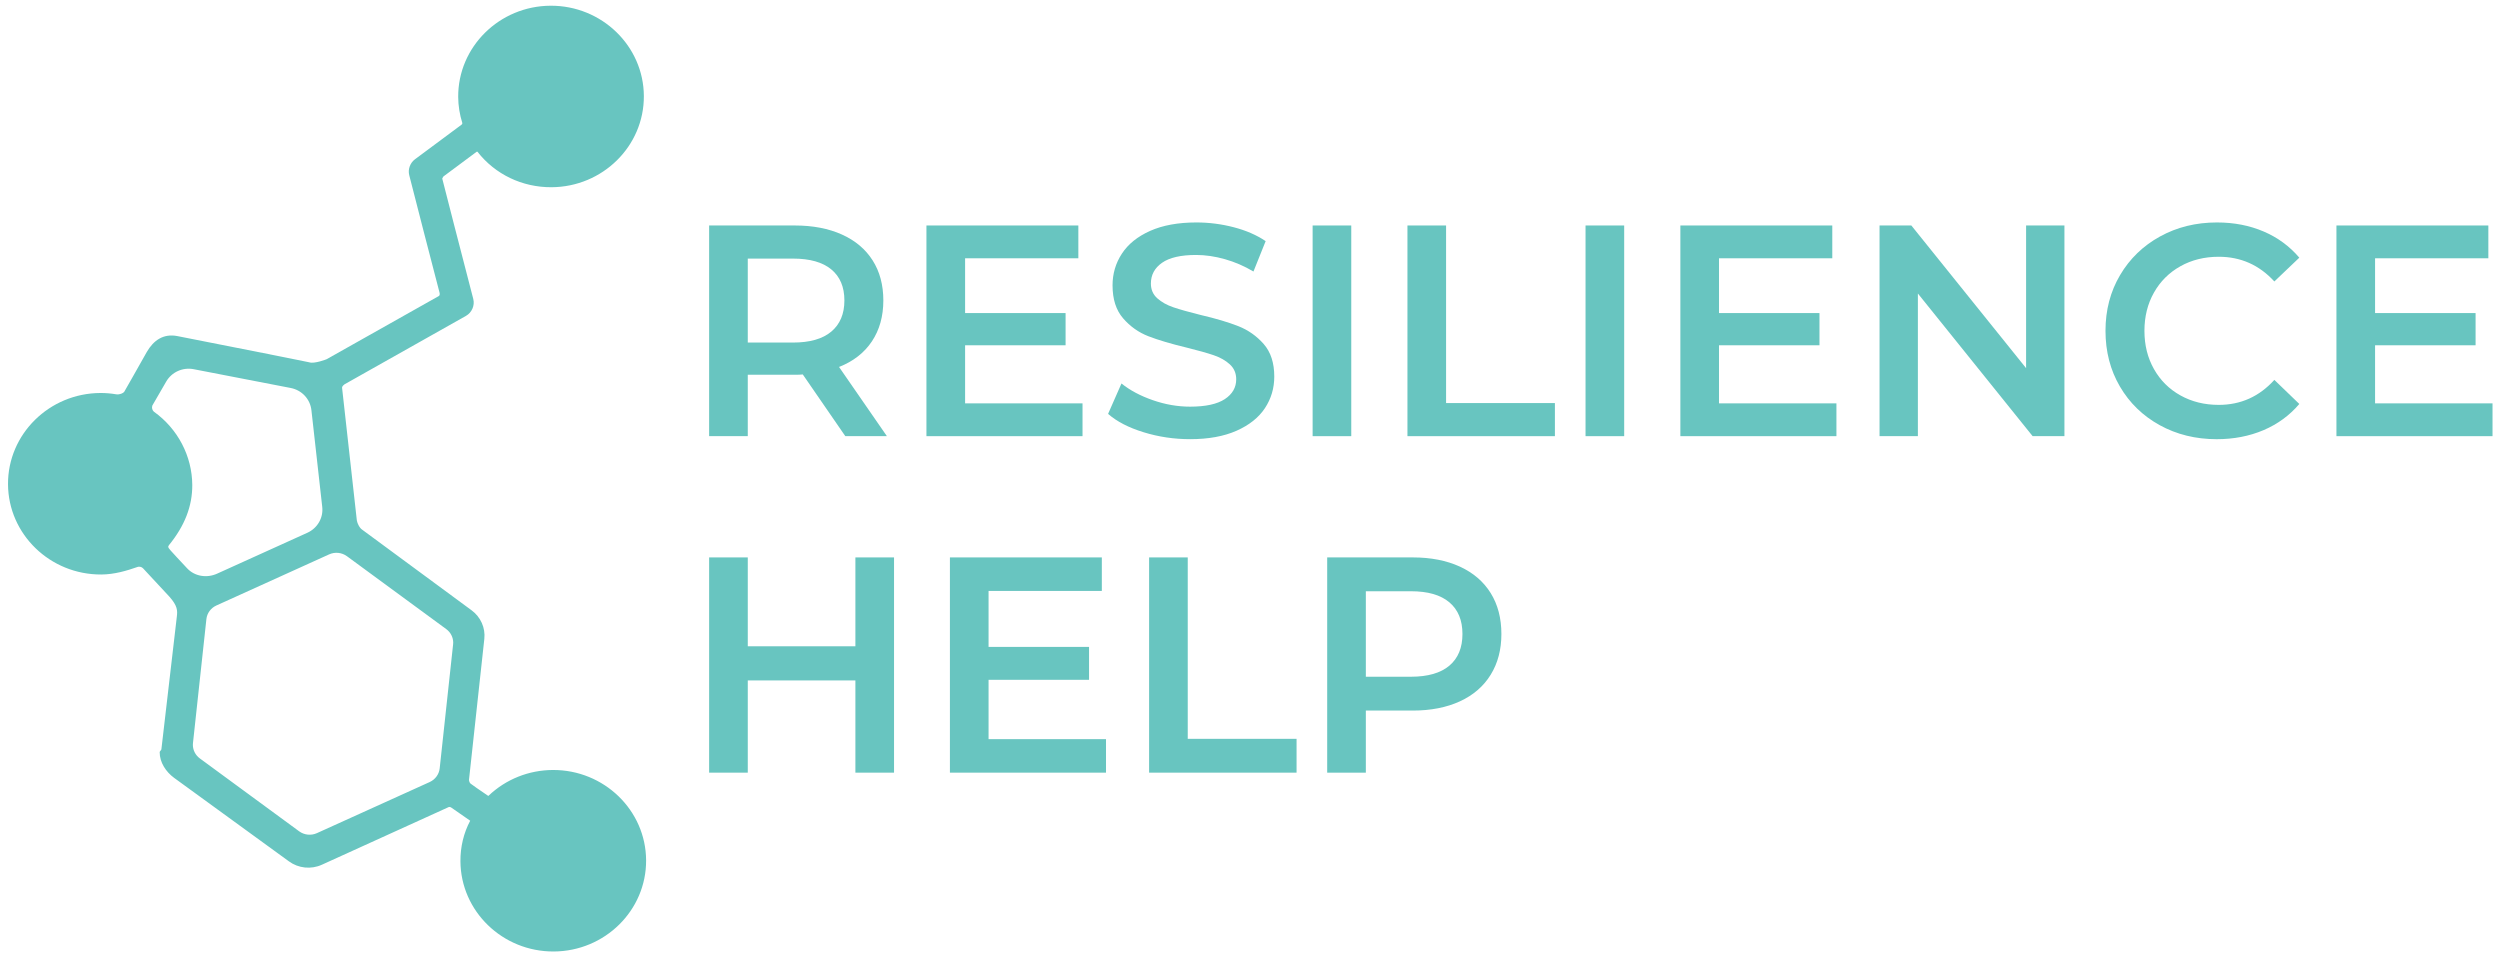 <svg width="208" height="80" viewBox="0 0 208 80" fill="none" xmlns="http://www.w3.org/2000/svg">
<path d="M53.569 7.991C53.589 12.154 50.141 15.557 45.883 15.577C43.446 15.589 41.197 14.508 39.728 12.629C39.722 12.625 39.681 12.607 39.662 12.623C38.05 13.83 37.121 14.52 36.895 14.68C36.8 14.804 36.795 14.864 36.796 14.861C36.841 15.081 38.505 21.508 39.377 24.876C39.515 25.416 39.258 26.007 38.767 26.283L28.664 31.975C28.609 32.011 28.459 32.139 28.459 32.249L29.672 43.147C29.689 43.535 29.942 43.954 30.128 44.065L39.241 50.781C39.986 51.328 40.398 52.239 40.296 53.153L39.018 64.901C39.018 64.955 39.064 65.121 39.149 65.194C39.247 65.277 39.953 65.767 40.619 66.218C40.633 66.213 40.645 66.206 40.652 66.201C42.093 64.833 43.991 64.073 45.994 64.063C50.253 64.043 53.736 67.414 53.756 71.577C53.777 75.74 50.328 79.144 46.07 79.164C41.812 79.184 38.329 75.814 38.308 71.651C38.302 70.454 38.577 69.305 39.12 68.284L37.565 67.203C37.468 67.136 37.374 67.122 37.317 67.155L26.783 71.944C25.88 72.355 24.826 72.246 24.032 71.66L14.48 64.713C13.815 64.223 13.285 63.444 13.285 62.582V62.58C13.285 62.5 13.419 62.421 13.428 62.34L14.713 51.294C14.773 50.797 14.773 50.41 14.099 49.649C14.099 49.649 12.077 47.473 11.892 47.274C11.785 47.158 11.568 47.127 11.468 47.163C10.532 47.49 9.52 47.792 8.427 47.799C4.168 47.819 0.688 44.449 0.667 40.286C0.647 36.122 4.095 32.718 8.354 32.697C8.788 32.695 9.238 32.733 9.676 32.808C9.957 32.851 10.258 32.706 10.332 32.603C10.431 32.46 11.439 30.639 12.213 29.285C12.784 28.299 13.608 27.743 14.745 27.96C18.895 28.765 25.971 30.186 25.736 30.147C26.171 30.285 27.175 29.888 27.178 29.886C27.554 29.675 36.354 24.713 36.522 24.623C36.569 24.598 36.613 24.479 36.565 24.329C36.474 24.043 34.147 14.959 34.048 14.573C33.925 14.09 34.12 13.553 34.522 13.254C35.828 12.285 38.323 10.436 38.407 10.368C38.437 10.347 38.47 10.3 38.464 10.231C38.241 9.52 38.126 8.791 38.122 8.064C38.102 3.901 41.549 0.496 45.809 0.476C50.066 0.457 53.549 3.828 53.569 7.991ZM14.053 45.362C13.997 45.434 14 45.483 13.997 45.487C13.997 45.568 14.081 45.664 14.142 45.735L14.195 45.8C14.268 45.892 15.08 46.763 15.575 47.289C16.192 47.948 17.195 48.124 18.071 47.725L25.575 44.325C26.407 43.947 26.916 43.085 26.81 42.173L25.909 34.123C25.805 33.2 25.113 32.46 24.187 32.28L16.113 30.717C15.204 30.541 14.285 30.956 13.827 31.75C13.396 32.491 12.729 33.639 12.676 33.738C12.607 33.925 12.671 34.135 12.801 34.25C14.79 35.667 15.985 37.95 15.997 40.353C16.006 42.109 15.37 43.748 14.053 45.362ZM27.382 46.125L18.002 50.377C17.542 50.585 17.224 51.018 17.172 51.508L16.055 61.827C16.05 61.87 16.048 61.912 16.047 61.981C16.05 62.417 16.265 62.835 16.623 63.098L24.888 69.164C25.316 69.477 25.883 69.537 26.37 69.316L35.752 65.065C36.209 64.856 36.528 64.424 36.581 63.934L37.698 53.614C37.704 53.562 37.707 53.51 37.707 53.46C37.705 53.024 37.489 52.605 37.13 52.343L28.865 46.276C28.436 45.963 27.867 45.905 27.382 46.125Z" fill="#68C5C0"/>
<path d="M70.329 36.288L66.792 31.154C66.643 31.172 66.421 31.18 66.124 31.18H62.215V36.288H59V18.76H66.124C67.623 18.76 68.931 19.011 70.044 19.511C71.158 20.012 72.01 20.73 72.604 21.665C73.197 22.6 73.494 23.71 73.494 24.997C73.494 26.315 73.176 27.45 72.542 28.402C71.907 29.353 70.996 30.064 69.808 30.531L73.79 36.289L70.329 36.288ZM69.166 22.416C68.44 21.815 67.377 21.515 65.975 21.515H62.215V28.501H65.975C67.377 28.501 68.44 28.198 69.166 27.588C69.891 26.978 70.254 26.114 70.254 24.997C70.254 23.876 69.891 23.017 69.166 22.416Z" fill="#68C5C0"/>
<path d="M90.066 33.56V36.289H77.08V18.76H89.719V21.489H80.296V26.047H88.656V28.727H80.296V33.56H90.066Z" fill="#68C5C0"/>
<path d="M95.148 35.963C93.903 35.58 92.918 35.071 92.193 34.435L93.306 31.906C94.014 32.474 94.884 32.938 95.915 33.295C96.945 33.654 97.981 33.834 99.019 33.834C100.305 33.834 101.266 33.625 101.902 33.208C102.536 32.791 102.853 32.239 102.853 31.556C102.853 31.054 102.676 30.641 102.322 30.315C101.968 29.99 101.518 29.736 100.973 29.551C100.429 29.367 99.687 29.159 98.747 28.925C97.428 28.608 96.36 28.291 95.544 27.974C94.728 27.657 94.027 27.16 93.442 26.483C92.856 25.808 92.564 24.893 92.564 23.742C92.564 22.773 92.823 21.893 93.344 21.1C93.863 20.307 94.645 19.677 95.693 19.209C96.74 18.743 98.022 18.508 99.539 18.508C100.594 18.508 101.634 18.642 102.656 18.909C103.678 19.176 104.56 19.561 105.302 20.061L104.288 22.59C103.53 22.14 102.738 21.797 101.914 21.564C101.089 21.33 100.289 21.213 99.514 21.213C98.244 21.213 97.3 21.43 96.682 21.864C96.062 22.298 95.754 22.874 95.754 23.592C95.754 24.092 95.932 24.502 96.287 24.819C96.641 25.137 97.09 25.386 97.634 25.57C98.178 25.755 98.921 25.962 99.86 26.197C101.147 26.497 102.202 26.811 103.027 27.136C103.851 27.46 104.556 27.958 105.142 28.625C105.727 29.293 106.02 30.195 106.02 31.33C106.02 32.3 105.759 33.175 105.241 33.96C104.721 34.745 103.933 35.372 102.878 35.839C101.823 36.305 100.536 36.539 99.019 36.539C97.684 36.539 96.393 36.348 95.148 35.963Z" fill="#68C5C0"/>
<path d="M109.21 18.76H112.425V36.289H109.21V18.76Z" fill="#68C5C0"/>
<path d="M117.1 18.76H120.314V33.535H129.368V36.289H117.1V18.76Z" fill="#68C5C0"/>
<path d="M131.917 18.76H135.132V36.289H131.917V18.76Z" fill="#68C5C0"/>
<path d="M152.791 33.56V36.289H139.807V18.76H152.446V21.489H143.021V26.047H151.38V28.727H143.021V33.56H152.791Z" fill="#68C5C0"/>
<path d="M171.761 18.76V36.289H169.115L159.568 24.42V36.289H156.378V18.76H159.023L168.571 30.63V18.76H171.761Z" fill="#68C5C0"/>
<path d="M179.69 35.375C178.28 34.598 177.175 33.525 176.376 32.157C175.575 30.788 175.177 29.244 175.177 27.524C175.177 25.805 175.581 24.26 176.389 22.891C177.196 21.522 178.306 20.449 179.716 19.674C181.126 18.897 182.703 18.508 184.452 18.508C185.87 18.508 187.164 18.76 188.334 19.26C189.506 19.761 190.494 20.487 191.303 21.438L189.226 23.418C187.972 22.048 186.43 21.363 184.6 21.363C183.413 21.363 182.35 21.625 181.41 22.152C180.469 22.679 179.736 23.409 179.209 24.344C178.68 25.279 178.417 26.339 178.417 27.525C178.417 28.71 178.68 29.771 179.209 30.706C179.736 31.642 180.469 32.372 181.41 32.897C182.35 33.423 183.413 33.686 184.6 33.686C186.431 33.686 187.972 32.993 189.226 31.607L191.303 33.61C190.494 34.562 189.501 35.288 188.323 35.79C187.143 36.29 185.846 36.541 184.427 36.541C182.678 36.539 181.1 36.151 179.69 35.375Z" fill="#68C5C0"/>
<path d="M207.378 33.56V36.289H194.392V18.76H207.031V21.489H197.606V26.047H205.968V28.727H197.606V33.56H207.378Z" fill="#68C5C0"/>
<path d="M74.384 46.377V64.285H71.169V56.611H62.215V64.285H59V46.377H62.215V53.771H71.169V46.377H74.384Z" fill="#68C5C0"/>
<path d="M92.02 61.497V64.285H79.033V46.377H91.672V49.166H82.248V53.822H90.609V56.56H82.248V61.497H92.02Z" fill="#68C5C0"/>
<path d="M95.606 46.377H98.82V61.471H107.874V64.285H95.606V46.377Z" fill="#68C5C0"/>
<path d="M121.465 47.144C122.578 47.657 123.431 48.39 124.026 49.345C124.619 50.301 124.916 51.435 124.916 52.749C124.916 54.044 124.62 55.175 124.026 56.137C123.432 57.102 122.578 57.839 121.465 58.351C120.352 58.862 119.045 59.119 117.545 59.119H113.638V64.285H110.422V46.377H117.545C119.045 46.377 120.352 46.634 121.465 47.144ZM120.587 55.383C121.312 54.77 121.676 53.891 121.676 52.749C121.676 51.605 121.313 50.726 120.587 50.113C119.862 49.499 118.797 49.192 117.396 49.192H113.638V56.304H117.396C118.797 56.303 119.862 55.996 120.587 55.383Z" fill="#68C5C0"/>
</svg>
